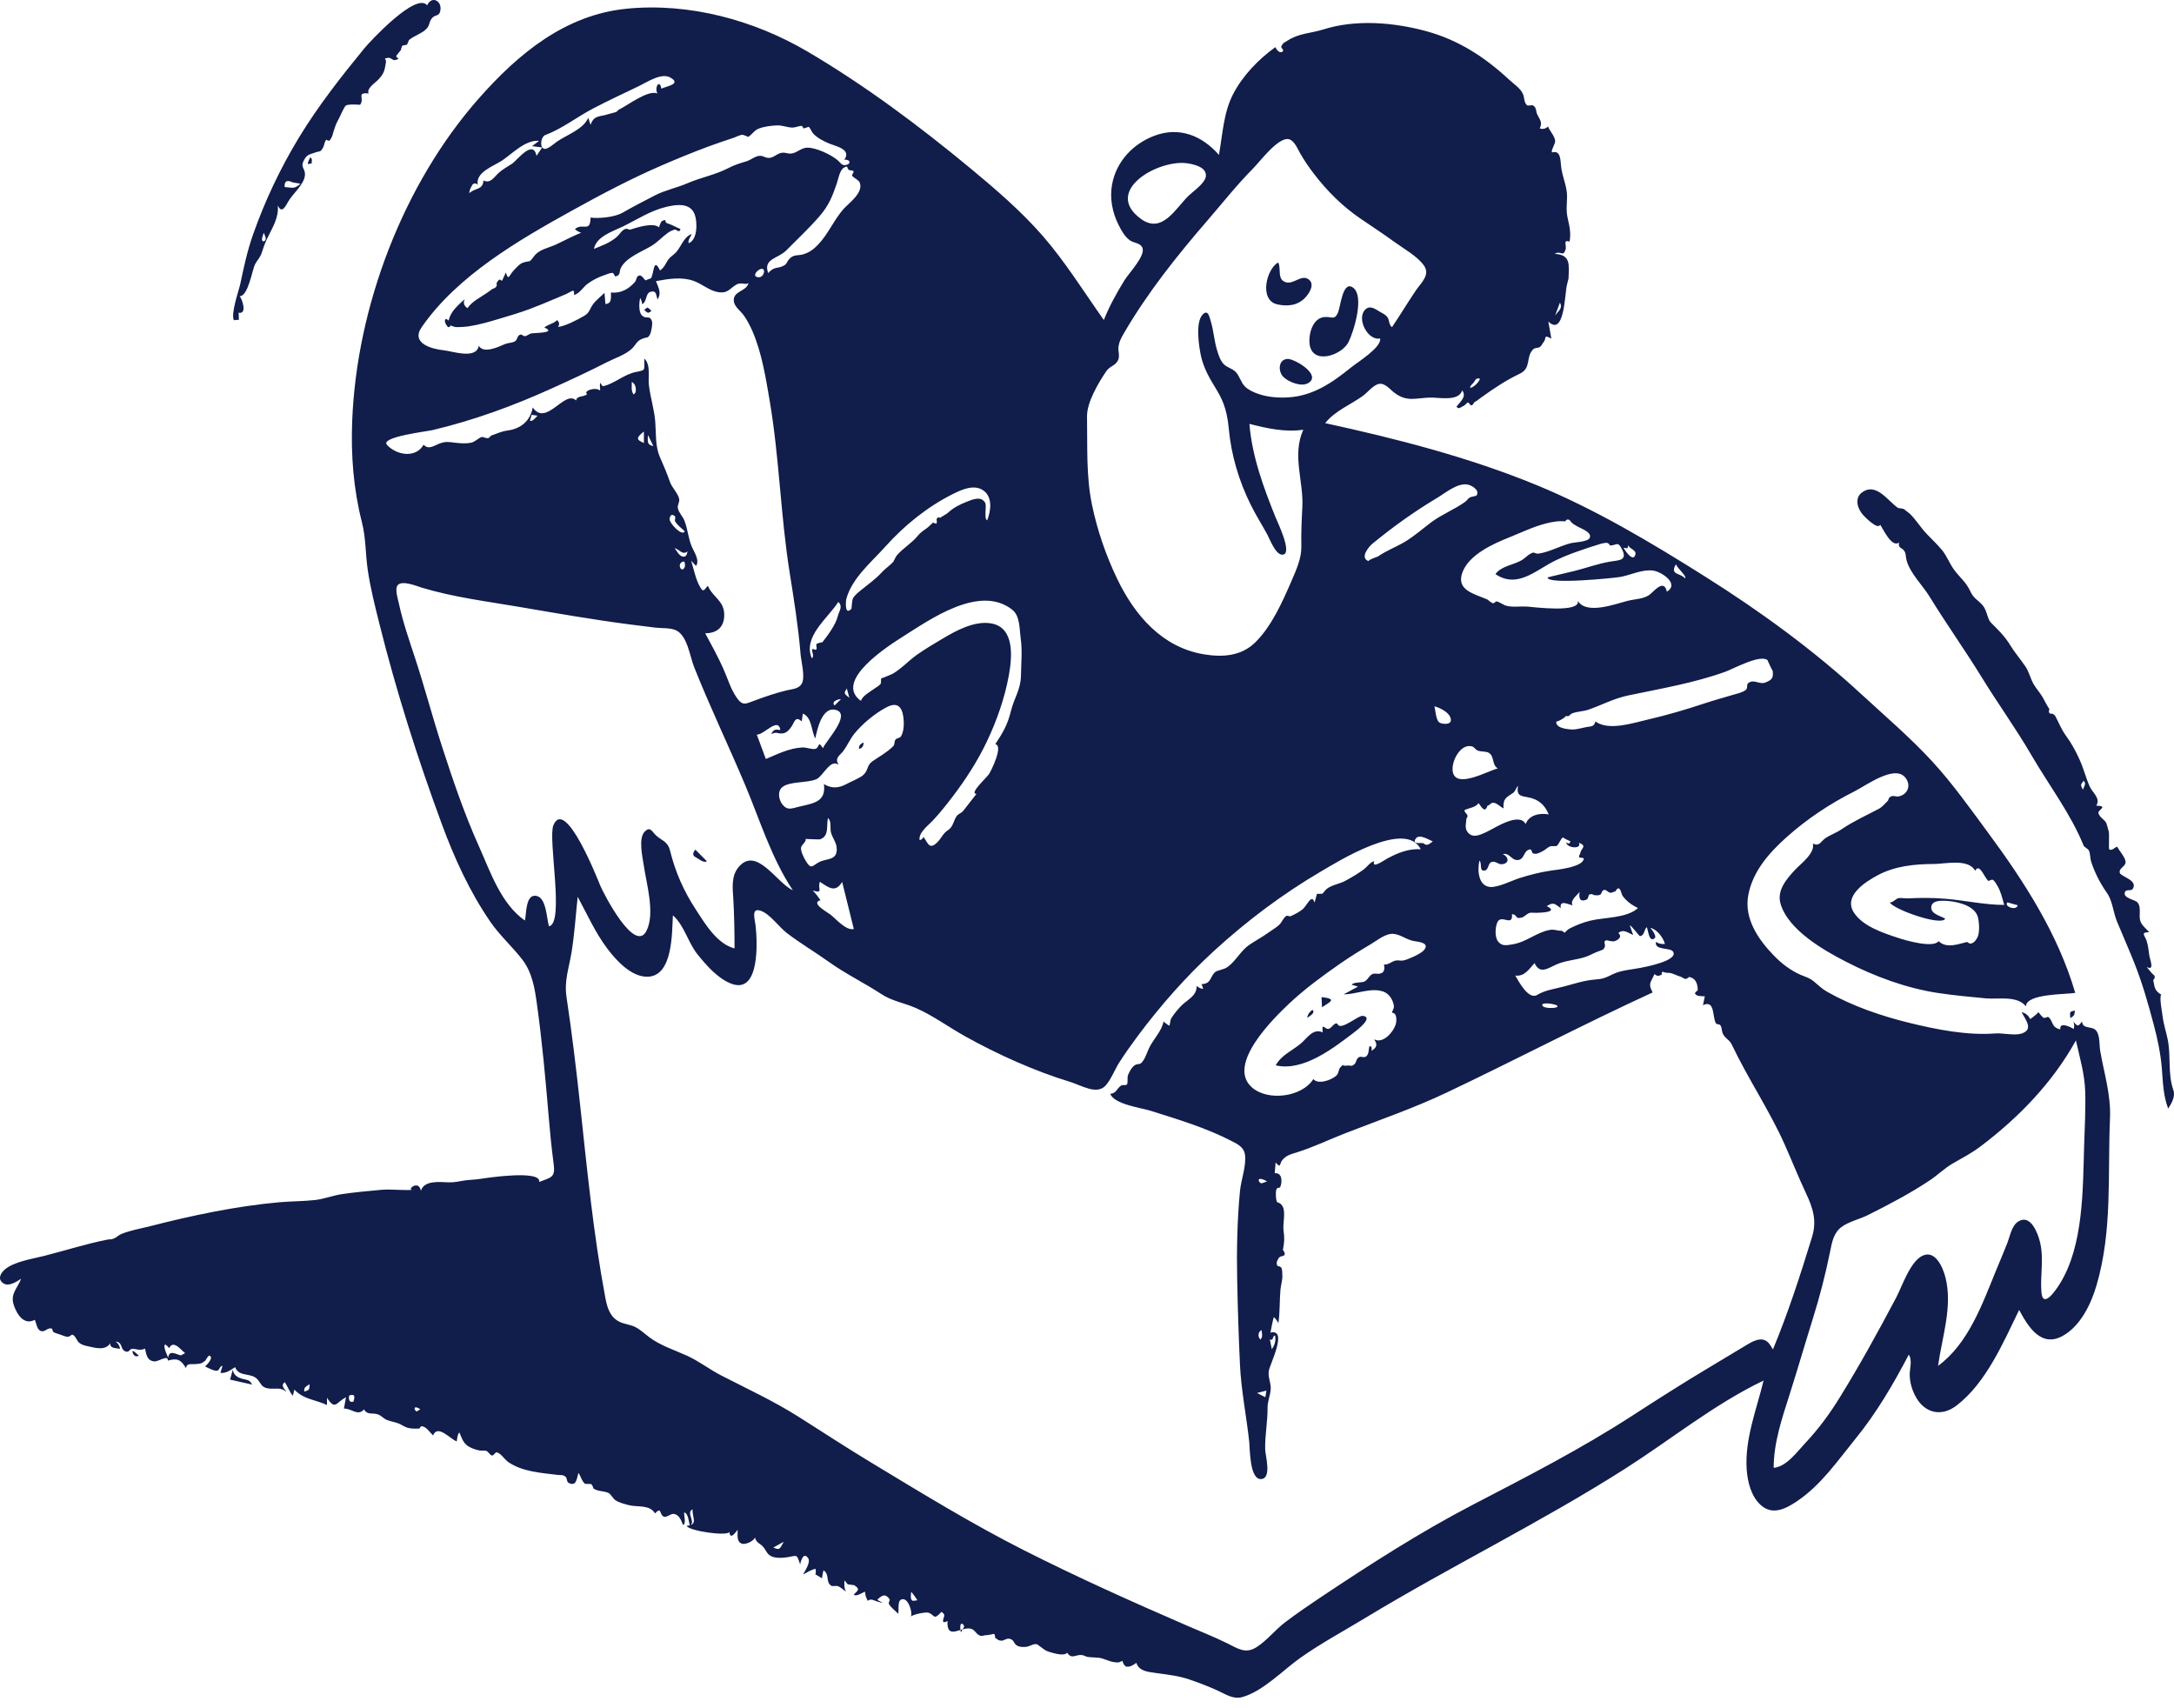 <svg width="126" height="99" viewBox="0 0 126 99" fill="none" xmlns="http://www.w3.org/2000/svg">
<path fill-rule="evenodd" clip-rule="evenodd" d="M120.793 66.354C120.714 68.886 120.769 72.174 119.383 74.4C119.159 74.76 118.402 75.879 118.317 74.894C118.234 73.927 118.472 72.97 118.236 71.992C118.11 71.469 117.686 70.326 116.962 70.799C116.592 71.04 116.495 71.634 116.351 72.01C116.137 72.565 115.897 73.112 115.672 73.663C114.886 75.587 114.072 77.884 112.325 79.157C112.554 77.498 113.177 75.726 112.758 74.049C112.615 73.477 112.183 72.433 111.438 72.768C110.712 73.095 110.242 74.551 109.899 75.199C108.861 77.165 107.799 79.094 106.629 80.987C106.041 81.938 105.406 82.808 104.637 83.623C104.156 84.132 103.556 84.993 102.798 85.069C102.798 83.617 103.275 82.215 103.711 80.848C104.18 79.378 104.608 77.896 105.068 76.424C105.467 75.146 105.795 73.879 106.061 72.569C106.171 72.027 106.258 71.466 106.72 71.116C107.135 70.802 107.791 70.652 108.254 70.421C109.469 69.814 110.719 69.159 111.848 68.404C112.311 68.095 112.71 67.694 113.196 67.416C113.749 67.1 114.265 66.833 114.777 66.447C116.984 64.782 118.974 62.734 120.315 60.296C120.533 61.275 120.821 62.232 120.853 63.242C120.886 64.278 120.826 65.319 120.793 66.354ZM102.624 77.994C102.271 77.397 101.733 77.642 101.259 77.929C100.524 78.375 99.786 78.818 99.047 79.258C97.543 80.155 96.066 81.098 94.597 82.049C91.605 83.986 88.508 85.571 85.354 87.21C82.305 88.795 79.377 90.68 76.521 92.585C75.835 93.043 75.153 93.512 74.494 94.009C73.909 94.45 73.441 95.069 72.825 95.461C72.183 95.87 71.742 95.538 71.129 95.237C70.362 94.86 69.562 94.544 68.778 94.204C65.613 92.832 62.439 91.408 59.361 89.851C56.3 88.303 53.401 86.519 50.469 84.748C49.072 83.904 47.7 83.007 46.322 82.133C44.857 81.202 43.339 80.505 41.801 79.714C41.121 79.364 40.519 78.888 39.82 78.57C39.085 78.236 38.309 77.996 37.651 77.513C37.357 77.297 37.108 77.038 36.771 76.885C36.494 76.759 36.18 76.738 35.907 76.605C35.351 76.333 35.192 75.782 35.084 75.209C34.392 71.531 34.024 67.751 33.622 64.031C33.397 61.94 33.145 59.856 32.833 57.776C32.693 56.838 32.975 56.111 33.124 55.199C33.297 54.133 33.366 53.045 33.482 51.972C34.029 52.986 34.503 54.051 35.2 54.978C35.714 55.66 36.591 56.628 37.537 56.605C39.008 56.569 38.941 54.048 39 53.047C39.669 53.644 39.873 54.618 40.428 55.312C40.936 55.946 41.627 56.733 42.406 57.017C44.047 57.615 43.889 54.568 43.799 53.704C43.754 53.271 43.509 52.585 44.09 52.783C44.624 52.965 45.145 53.719 45.594 54.065C46.371 54.663 47.223 55.161 48.02 55.732C49.008 56.44 50.075 56.952 51.083 57.612C51.713 58.025 52.401 58.118 53.088 58.421C54.095 58.866 54.985 59.529 55.943 60.062C57.841 61.117 59.947 62.064 62.023 62.7C62.694 62.906 63.589 63.487 64.099 62.89C64.412 62.523 64.619 61.963 64.885 61.551C65.222 61.03 65.58 60.523 65.951 60.026C67.272 58.261 68.737 56.594 70.365 55.105C72.259 53.372 74.33 51.813 76.544 50.515C77.496 49.957 81.47 47.457 82.343 49.217C81.625 49.172 81.003 49.434 80.389 49.763C80.24 49.843 79.467 50.395 79.648 49.909C79.424 49.951 79.227 50.243 79.057 50.374C78.763 50.599 78.318 50.858 77.978 51.044C77.641 51.228 77.226 51.273 76.92 51.496C76.808 51.578 76.74 51.71 76.633 51.798L76.327 51.801C76.282 51.97 76.236 52.139 76.19 52.309C76.017 51.755 75.77 52.475 75.482 52.709C75.308 52.85 75.033 52.995 74.829 53.086C74.676 53.154 74.652 52.996 74.504 53.116C74.372 53.223 74.288 53.457 74.146 53.591C73.972 53.755 73.749 53.882 73.556 54.021C73.184 54.289 72.791 54.499 72.415 54.752C71.908 55.094 71.643 55.681 71.151 56.038C70.918 56.206 70.557 56.226 70.431 56.334C70.115 56.606 70.219 57.018 69.629 57.036C69.683 57.122 69.715 57.215 69.726 57.316C69.586 57.291 69.461 57.233 69.352 57.141C69.376 57.729 68.798 57.939 68.451 58.301C68.252 58.509 68.003 58.803 67.862 59.054C67.838 59.096 67.794 59.431 67.784 59.435C67.731 59.461 67.405 59.175 67.436 59.199C67.345 59.742 66.819 60.256 66.589 60.759C66.468 61.023 66.344 61.45 66.106 61.636C66.04 61.687 65.841 61.633 65.675 61.81C65.554 61.939 65.414 62.177 65.365 62.349C65.332 62.463 65.372 62.759 65.325 62.828C65.238 62.953 65.103 62.827 64.968 62.92C64.718 63.091 64.712 63.359 64.345 63.394C64.598 64.008 66.122 64.197 66.676 64.371C68.242 64.864 69.886 65.357 71.35 66.112C71.729 66.307 72.088 66.468 72.155 66.918C72.248 67.544 71.929 68.376 71.868 69.009C71.703 70.717 71.67 72.475 71.704 74.19C71.737 75.814 71.789 77.454 71.865 79.077C71.935 80.581 72.239 82.055 72.402 83.549C72.447 83.959 72.417 85.808 73.122 85.715C73.711 85.637 73.339 84.375 73.328 84.013C73.303 83.211 73.472 82.393 73.465 81.585C73.462 81.196 73.632 80.862 73.648 80.49C73.664 80.122 73.481 79.832 73.536 79.451C73.589 79.086 74.669 76.984 73.632 77.23C73.692 76.929 73.745 76.626 73.826 76.33C73.937 76.43 74.026 76.546 74.094 76.68C74.186 76.034 74.155 75.389 74.212 74.743C74.238 74.451 74.357 74.13 74.316 73.835C74.324 73.713 74.308 73.593 74.27 73.475C74.206 73.407 74.127 73.372 74.033 73.368C73.984 73.207 73.971 73.162 74.058 73.004C74.096 72.896 74.171 72.829 74.282 72.803C74.495 72.778 74.52 72.655 74.355 72.436C74.441 72.003 74.452 71.73 74.39 71.298C74.338 70.935 74.529 70.232 74.335 69.909C74.107 69.531 73.994 69.898 73.952 69.374C73.943 69.263 73.935 69.032 73.98 68.922C74.029 68.802 74.176 68.851 74.194 68.808C74.322 68.517 74.33 67.944 73.879 67.994C73.897 67.786 73.915 67.578 73.932 67.371C74.258 67.746 74.144 67.428 74.329 67.22C74.578 66.939 74.821 66.891 75.177 66.779C76.124 66.484 77.038 66.039 77.964 65.678C79.925 64.914 81.923 64.231 83.827 63.328C87.831 61.428 91.756 59.366 95.784 57.516C95.497 56.982 95.676 56.956 95.886 56.454C96.167 56.649 96.108 56.513 96.308 56.501C96.29 56.334 96.341 56.284 96.464 56.35C96.561 56.38 96.66 56.39 96.763 56.382C97.012 56.424 97.216 56.562 97.442 56.614C97.517 56.669 97.599 56.71 97.688 56.737C97.768 56.719 97.836 56.679 97.893 56.618C98.26 56.686 98.383 56.963 98.4 57.363C98.402 57.433 98.189 57.504 98.25 57.598C98.357 57.761 98.644 57.722 98.808 57.743C98.772 57.913 98.736 58.083 98.7 58.252C99.42 57.92 99.232 58.96 99.451 59.302C99.512 59.398 99.647 59.321 99.718 59.432C99.81 59.576 99.782 59.78 99.861 59.924C100.038 60.249 100.215 60.209 100.392 60.581C101.315 62.523 102.544 64.333 103.43 66.316C103.852 67.26 104.232 68.221 104.673 69.157C105.078 70.018 105.31 70.751 105.021 71.691C104.351 73.873 103.634 76.095 102.756 78.203C102.712 78.133 102.668 78.063 102.624 77.994ZM55.876 94.281C55.813 94.388 55.75 94.495 55.688 94.603C55.548 93.799 55.92 94.172 55.876 94.281ZM52.92 92.777C52.719 92.717 52.806 92.388 52.812 92.247C52.94 92.406 53.065 92.568 53.171 92.742C53.087 92.754 53.004 92.766 52.92 92.777ZM44.818 89.689C45.03 89.57 45.182 89.485 45.422 89.351C45.178 89.826 45.178 89.826 44.818 89.689ZM32.072 47.831C31.749 48.625 32.735 53.524 31.817 53.684C31.685 53.254 31.669 52.07 31.124 51.929C30.448 51.753 30.515 52.972 30.422 53.349C29.034 52.384 28.418 50.519 27.755 49.041C26.909 47.157 26.244 45.198 25.609 43.235C25.066 41.557 24.617 39.849 24.068 38.174C23.724 37.121 23.352 36.067 23.12 34.982C23.07 34.746 22.872 34.149 23.04 33.925C23.285 33.599 24.166 33.972 24.449 34.058C26.291 34.612 28.201 34.85 30.093 35.172C32.195 35.53 34.292 35.899 36.407 36.176C36.935 36.246 37.464 36.311 37.993 36.375C38.336 36.416 38.855 36.375 39.181 36.529C39.841 36.84 39.981 38.031 40.226 38.649C41.14 40.954 42.216 43.187 43.178 45.471C44.045 47.529 44.702 49.718 45.949 51.592C45.019 51.18 43.841 49.002 42.803 50.257C42.356 50.797 42.469 51.508 42.505 52.155C42.556 53.089 42.572 54.03 42.572 54.965C41.556 54.701 40.873 53.548 40.34 52.73C39.611 51.614 39.152 50.562 38.829 49.283C38.689 48.729 38.319 48.715 37.989 48.383C37.778 48.17 37.671 47.883 37.368 48.193C36.986 48.583 37.24 49.662 37.306 50.122C37.463 51.217 37.976 52.901 37.477 53.93C36.804 55.318 35 51.825 34.788 51.321C34.681 51.064 32.762 46.139 32.072 47.831ZM30.812 24.04C30.926 24.057 31.039 24.074 31.153 24.092C31.061 24.172 30.871 24.456 30.715 24.381C30.747 24.267 30.78 24.154 30.812 24.04ZM36.832 22.748C36.797 22.787 36.761 22.826 36.725 22.865C36.562 22.661 36.62 22.364 36.62 22.129C36.835 22.259 36.888 22.519 36.832 22.748ZM37.319 25.008V25.674C36.867 25.479 36.858 25.378 37.319 25.008ZM37.867 25.855C37.55 25.768 37.513 25.698 37.557 25.212C37.688 25.484 37.775 25.664 37.867 25.855ZM39.687 30.787C39.554 31.128 38.78 30.315 38.808 30.072C38.835 29.84 38.954 29.771 39.118 29.92C39.172 29.969 39.092 30.148 39.127 30.21C39.252 30.434 39.504 30.618 39.687 30.787ZM39.695 32.841C39.501 33.326 39.155 32.563 39.663 32.542C39.696 32.639 39.707 32.739 39.695 32.841ZM39.319 32.077C39.244 31.977 39.171 31.875 39.1 31.772C39.361 31.825 39.569 32.205 39.844 31.951C39.811 32.339 39.536 32.349 39.319 32.077ZM22.429 25.783C22.009 25.324 24.748 25.003 25.078 24.924C27.476 24.352 29.74 23.525 31.982 22.509C33.051 22.025 34.116 21.535 35.16 20.998C35.611 20.767 36.229 20.57 36.606 20.222C36.875 19.974 36.864 19.786 37.214 19.638C37.51 19.513 37.525 19.631 37.661 19.404C37.742 19.268 37.835 18.77 37.787 18.622C37.657 18.22 37.465 18.546 37.194 18.269C37 18.069 37.047 17.5 37.1 17.265C37.169 17.377 37.209 17.498 37.219 17.63C37.512 17.485 37.394 16.989 37.715 16.908C38.053 16.822 38.018 17.085 38.106 17.354C38.361 16.98 38.156 16.66 38.018 16.294C38.721 16.162 39.475 16.035 40.171 16.268C40.675 16.437 41.106 16.852 41.637 16.933C42.158 17.011 42.258 16.764 42.642 16.514C42.953 16.311 43.221 16.55 43.381 16.396C43.282 16.915 42.432 16.844 42.537 17.492C42.584 17.783 42.941 18.045 43.104 18.272C43.308 18.557 43.471 18.872 43.61 19.193C44.151 20.441 44.382 21.889 44.609 23.224C45.169 26.519 45.24 29.878 45.767 33.184C46.018 34.758 46.27 36.333 46.4 37.923C46.433 38.321 46.676 39.222 46.477 39.604C46.309 39.927 45.936 39.928 45.608 40.006C44.966 40.159 44.363 40.366 43.748 40.596C43.196 40.801 43.035 40.928 42.681 40.408C42.339 39.906 42.169 39.307 41.924 38.756C41.612 38.055 41.234 37.377 40.872 36.7C41.584 36.7 41.993 36.316 41.974 35.593C41.954 34.793 41.295 34.603 41.024 33.945C40.76 34.288 40.737 34.297 40.549 33.972C40.334 33.599 40.189 32.918 40.057 32.496C40.151 32.596 40.245 32.697 40.34 32.797C40.577 32.471 40.205 31.955 40.081 31.648C39.889 31.172 39.855 30.659 39.673 30.185C39.574 29.926 39.343 29.723 39.287 29.453C39.249 29.272 39.4 29.1 39.364 28.917C39.302 28.598 38.941 28.255 38.829 27.931C38.656 27.431 38.468 26.992 38.254 26.505C37.964 25.847 38.032 25.156 37.978 24.455C37.923 23.728 37.691 23.033 37.608 22.309C37.552 21.809 37.73 21.18 37.351 20.78C37.307 21.445 37.498 21.435 36.873 21.555C36.161 21.691 35.644 22.221 34.971 22.379C34.833 22.412 34.731 21.806 34.785 22.633C34.463 22.394 33.774 22.69 34.031 22.832C33.836 23.04 33.452 22.896 33.388 23.208C32.726 22.564 31.664 24.756 30.875 23.613C30.745 24.387 30.184 24.845 29.431 24.948C29.053 24.999 28.82 25.125 28.483 25.239C28.415 25.262 28.39 25.36 28.309 25.386C28.186 25.426 28.005 25.305 27.916 25.329C27.735 25.377 27.534 25.615 27.282 25.662C26.992 25.716 26.676 25.691 26.386 25.658C26.024 25.616 25.864 25.573 25.509 25.692C25.19 25.8 24.848 26.101 24.552 25.773C24.087 26.578 22.977 26.381 22.429 25.783ZM43.944 16.067C43.592 16.025 43.836 15.722 43.999 15.631C44.442 15.384 44.324 16.112 43.944 16.067ZM24.443 18.956C26.51 15.974 30.046 13.925 33.157 12.201C34.856 11.259 36.59 10.347 38.374 9.576C39.261 9.193 40.159 8.825 41.065 8.488C41.548 8.309 42.038 8.145 42.528 7.983C42.663 7.938 42.909 7.8 43.051 7.813C43.027 7.811 43.404 7.913 43.329 7.946C43.572 7.84 43.688 7.564 43.973 7.454C44.294 7.33 44.702 7.279 45.046 7.268C45.35 7.258 45.613 7.383 45.903 7.393C46.093 7.4 46.255 7.309 46.441 7.296C46.536 7.289 46.528 7.432 46.585 7.44C46.61 7.444 46.864 7.349 46.867 7.35C46.959 7.41 47.041 7.641 47.124 7.732C47.364 7.992 47.716 8.173 48.036 8.309C48.425 8.475 49.374 8.643 48.934 9.258C49.246 9.213 49.392 9.495 49.001 9.567C48.789 9.606 48.698 9.412 48.541 9.279C48.177 8.974 47.295 8.539 46.771 8.559C46.477 8.57 46.249 8.793 45.978 8.874C45.71 8.954 45.578 8.831 45.343 8.85C45.069 8.873 44.893 9.105 44.631 9.146C44.386 9.185 44.25 9.018 44.032 9.03C43.772 9.043 43.52 9.269 43.272 9.345C42.877 9.466 42.587 9.548 42.201 9.748C41.455 10.136 40.62 10.283 39.85 10.617C39.235 10.883 38.537 11.024 37.968 11.319C37.334 11.647 36.698 11.973 36.078 12.329C35.63 12.587 34.719 12.675 34.225 12.61C34.218 13.52 33.77 12.882 33.319 13.28C33.426 13.374 33.547 13.444 33.683 13.488C33.194 13.683 32.742 13.926 32.268 14.151C31.778 14.383 31.256 14.434 30.934 14.873C30.638 15.278 30.739 15.069 30.297 15.228C30.094 15.302 29.917 15.525 29.771 15.674C29.52 15.932 29.464 16.322 29.321 15.793C29.279 15.857 29.114 16.268 29.082 16.279C28.902 16.088 28.877 16.314 28.776 16.395C28.829 16.57 28.753 16.686 28.549 16.74C28.446 16.817 28.341 16.892 28.236 16.966C27.853 17.232 27.365 17.46 27.095 17.856C26.896 17.739 26.822 17.536 26.943 17.329C26.563 17.68 26.109 18.04 26.006 18.579C25.959 18.534 25.903 18.501 25.841 18.481C25.686 18.585 25.888 18.896 25.985 18.966C26.413 18.8 25.879 18.86 26.166 18.887C26.248 18.894 26.332 18.955 26.422 18.956C26.686 18.96 26.935 18.947 27.198 18.907C27.776 18.818 28.345 18.652 28.905 18.485C29.515 18.304 30.125 18.123 30.722 17.9C31.213 17.717 31.696 17.513 32.179 17.309C32.372 17.228 32.564 17.146 32.758 17.065C33.124 16.912 33.318 16.66 33.267 17.091C33.559 17.043 33.812 16.63 34.036 16.461C34.352 16.224 34.707 16.048 35.081 15.927C35.232 15.878 35.343 15.816 35.5 15.815C35.577 15.815 35.623 16.031 35.671 16.02C36.007 15.938 35.854 15.752 36.005 15.485C36.334 14.899 37.223 14.575 37.769 14.243C38.115 14.032 38.361 13.748 38.681 13.514C38.831 13.405 38.939 13.356 39.096 13.31C39.216 13.274 39.363 13.55 39.441 13.273C39.162 13.159 38.932 13.018 38.663 12.935C38.473 12.876 38.701 12.674 38.4 12.794C38.279 12.842 38.238 13.076 38.193 13.174C37.857 12.874 36.911 13.185 36.512 13.311C36.485 13.32 36.362 13.255 36.304 13.259C36.073 13.274 35.913 13.584 35.761 13.718C35.358 14.073 34.921 14.221 34.425 14.424C34.557 13.702 35.527 13.406 36.094 13.13C36.922 12.726 37.694 12.21 38.6 11.993C39.204 11.848 40.005 11.731 40.266 12.433C40.422 12.854 40.441 13.9 39.913 14.094C39.857 13.898 40.036 13.73 40.09 13.559C39.564 13.76 39.477 14.392 39.078 14.721C38.853 14.906 38.773 14.966 38.665 15.145C38.557 15.323 38.505 15.489 38.253 15.678C37.84 14.801 37.91 16.002 37.7 16.152C37.785 16.092 37.359 16.269 37.41 16.25C37.391 16.257 37.205 15.957 37.085 15.963C36.866 15.975 36.908 16.216 36.803 16.337C36.446 16.747 35.984 17.016 35.41 16.952C35.396 17.244 35.486 17.592 35.088 17.619L35.035 16.972C34.818 17.191 34.533 17.4 34.356 17.654C34.156 17.943 34.177 18.121 33.844 18.314C33.495 18.515 32.755 18.912 32.34 18.946C32.443 18.801 32.424 18.67 32.286 18.553C32.078 18.768 31.77 18.789 31.548 18.983C32.318 19.305 30.956 19.288 30.783 19.324C30.668 19.349 30.567 19.454 30.45 19.478C30.294 19.509 30.274 19.346 30.14 19.398C29.944 19.474 30.024 19.688 29.819 19.796C29.672 19.873 29.422 19.872 29.256 19.945C28.86 20.121 28.017 20.509 27.749 20.038C27.614 20.846 26.229 20.354 25.716 20.3C25.015 20.225 23.792 19.896 24.443 18.956ZM27.391 10.689C27.491 10.604 27.59 10.61 27.689 10.707C27.551 9.976 28.622 9.621 29.089 9.31C29.709 8.898 30.438 8.098 31.249 8.161C31.111 8.264 30.973 8.366 30.835 8.469C31.032 8.494 31.229 8.52 31.426 8.545C31.315 8.709 31.204 8.872 31.092 9.035C30.91 8.032 29.961 9.298 29.686 9.483C29.409 9.668 29.133 9.807 28.887 10.033C28.644 10.258 28.424 10.662 28.021 10.46C27.984 11.033 27.524 10.877 27.205 11.195C27.192 10.996 27.306 10.855 27.391 10.689ZM31.598 7.829C32.578 7.462 33.432 6.783 34.355 6.298C35.238 5.835 36.138 5.419 37.035 4.987C37.49 4.768 38.323 4.201 38.843 4.49C39.545 4.88 38.579 5.006 38.328 5.141C38.235 4.54 37.91 5.084 38.104 5.419C37.569 5.188 36.401 6.092 35.89 6.342C35.774 6.398 35.826 6.431 35.695 6.497C35.662 6.514 35.327 6.59 35.231 6.622C34.75 6.783 34.433 6.655 34.226 7.236C34.183 7.099 34.139 6.963 34.096 6.826C33.795 7.502 32.88 7.798 32.294 8.198C32.144 8.301 31.713 8.7 31.521 8.618C31.255 8.503 31.362 7.918 31.598 7.829ZM49.28 9.868C49.694 9.895 49.295 10.088 49.409 10.216C49.396 10.201 49.658 10.425 49.624 10.363C49.67 10.446 49.781 10.443 49.838 10.611C50.034 11.188 49.179 11.784 48.891 12.111C48.33 12.748 48.006 13.554 47.422 14.171C47.158 14.449 46.896 14.641 46.531 14.745C46.275 14.818 46.004 14.74 45.769 14.986C45.579 15.184 45.622 15.297 45.413 15.402C45.044 15.588 44.882 15.425 44.523 15.826C44.214 14.987 45.101 14.988 45.564 14.519C46.203 13.871 46.904 13.218 47.503 12.525C48.035 11.909 48.248 11.37 48.501 10.622C48.581 10.386 48.668 9.881 48.887 9.733C49.229 9.502 49.024 9.85 49.28 9.868ZM51.315 31.675C52.401 30.461 53.747 29.371 55.207 28.64C55.728 28.378 56.471 28.035 57.011 28.437C57.542 28.832 57.428 29.619 57.214 30.154C57.009 30.074 57.202 29.321 57.096 29.136C56.864 28.73 56.364 28.945 56.023 29.081C55.625 29.241 55.269 29.416 54.953 29.706C54.825 29.823 54.58 29.928 54.498 30.008C54.374 29.957 54.302 29.994 54.28 30.12C54.305 30.197 54.302 30.273 54.271 30.348C54.253 30.372 54.092 30.274 54.069 30.294C53.965 30.383 53.868 30.488 53.766 30.57C53.56 30.736 53.386 30.815 53.197 31.046C52.831 31.494 52.348 31.756 51.982 32.183C51.899 32.279 51.799 32.526 51.781 32.548C51.595 32.764 51.321 32.935 51.111 33.165C50.75 33.56 50.363 33.826 49.946 34.166C49.766 34.312 49.557 34.469 49.437 34.672C49.383 34.765 49.352 35.273 49.35 35.275C48.941 35.723 49.02 34.822 49.051 34.709C49.384 33.492 50.508 32.579 51.315 31.675ZM49.081 39.901C49.132 40.092 49.174 40.25 49.226 40.444C48.901 40.178 48.901 40.178 49.081 39.901ZM48.731 40.527C48.611 40.647 48.492 40.766 48.371 40.885C48.105 40.604 48.779 40.479 48.731 40.527ZM48.562 35.696C48.435 36.21 47.971 36.832 47.651 37.237C47.686 37.193 47.378 37.283 47.343 37.303C47.229 37.369 47.502 37.796 47.108 37.605C46.968 37.684 47.243 38.007 47.053 38.151C46.504 36.899 48.004 35.814 48.585 34.885C48.869 35.145 48.634 35.408 48.562 35.696ZM44.993 42.466C45.393 42.569 45.602 42.505 45.872 42.111C46.035 41.875 46.094 41.456 46.466 41.81L46.532 41.355C47.063 41.573 47.018 42.36 47.25 42.796C47.363 42.303 47.631 40.924 48.449 41.145C49.368 41.393 47.839 42.974 47.697 43.361C47.384 42.876 47.507 43.327 47.269 43.396C47.064 43.455 46.745 43.304 46.496 43.318C45.74 43.359 45.076 43.699 44.386 43.987C44.211 43.515 44.036 43.044 43.861 42.572C44.268 42.604 45.108 41.522 45.228 42.308C44.926 42.256 44.841 42.269 44.694 42.544C44.788 42.496 44.888 42.47 44.993 42.466ZM46.69 48.62C46.688 48.616 47.472 48.664 47.541 48.639C48.078 48.443 47.879 47.835 47.989 47.405C48.21 47.608 48.093 47.979 48.161 48.242C48.241 48.551 48.472 48.814 48.494 49.145C48.543 49.891 47.93 49.726 47.466 49.967C47.069 50.174 47.025 50.433 46.69 49.877C46.599 49.726 46.404 49.334 46.424 49.142C46.444 48.951 46.746 48.792 46.69 48.62ZM47.321 51.85L47.104 51.607C47.75 51.805 47.369 51.508 47.517 51.102C48.013 51.431 48.417 51.771 48.809 51.11L49.486 53.841C49.031 53.948 48.444 53.246 48.132 53.004C47.952 52.865 46.952 52.328 47.553 52.171C47.475 52.064 47.398 51.957 47.321 51.85ZM51.741 43.274C51.365 43.631 50.986 43.831 50.577 44.112C50.218 44.359 50.342 44.642 50.031 44.917C49.824 45.1 49.34 45.286 49.084 45.426C48.63 45.674 48.222 45.721 47.754 45.443C47.882 46.468 47.18 46.548 46.306 46.752C45.889 46.848 45.642 46.996 45.342 46.615C45.136 46.353 45.056 45.881 45.312 45.642C45.718 45.262 46.801 45.393 47.322 45.154C47.718 44.973 48.121 43.953 48.609 44.324C48.358 43.923 48.651 43.815 48.87 43.529C49.11 43.215 49.257 42.848 49.505 42.537C49.977 41.946 50.701 41.351 51.371 40.995C51.96 40.681 52.269 40.903 52.358 41.562C52.402 41.893 52.4 42.386 52.215 42.68C52.156 42.774 51.961 42.775 51.902 42.863C51.799 43.017 51.893 43.129 51.741 43.274ZM58.656 35.325C59.127 35.688 59.081 36.453 59.155 36.974C59.259 37.708 59.184 38.419 59.172 39.166C59.16 39.95 58.776 40.46 58.595 41.194C58.394 42.011 58.135 42.444 57.684 43.129C58.173 43.206 57.445 44.667 57.325 44.856C57.195 45.061 56.144 46.007 56.594 46.007C56.346 46.334 56.075 46.671 55.828 46.989C55.73 47.115 55.559 47.164 55.483 47.253C55.326 47.433 55.317 47.593 55.205 47.803C55.035 48.122 54.979 48.037 54.755 48.268C54.601 48.428 54.499 48.639 54.348 48.792C53.859 49.285 53.797 48.881 53.524 48.501C53.482 48.603 53.408 48.667 53.301 48.693C53.215 48.263 53.804 47.829 54.052 47.567C54.457 47.139 54.828 46.668 55.187 46.2C55.954 45.197 56.644 44.131 57.189 42.99C57.768 41.775 58.23 40.46 58.471 39.135C58.654 38.125 58.828 36.392 57.478 36.135C56.497 35.948 55.414 36.545 54.605 37.028C54.112 37.322 53.616 37.614 53.146 37.945C52.636 38.304 52.196 38.812 51.642 39.1C51.945 38.942 50.946 39.416 51.099 39.283C51.027 39.345 51.089 39.535 51.042 39.621C50.98 39.733 50.766 39.843 50.67 39.916C50.416 40.106 50.01 40.301 49.895 40.617C48.284 39.468 51.487 37.428 52.308 36.908C53.937 35.878 56.77 33.864 58.656 35.325ZM63.001 24.15C62.985 23.323 63.659 22.193 64.114 21.518C64.337 21.188 64.693 21.201 64.823 20.812C64.898 20.587 64.8 20.352 64.822 20.127C64.852 19.822 64.984 19.578 65.137 19.316C66.514 16.95 68.188 14.855 69.97 12.791C70.849 11.773 71.682 10.716 72.63 9.76C73.026 9.36 74.09 7.925 74.699 8.068C75.021 8.144 75.209 8.636 75.355 8.887C75.595 9.303 75.86 9.692 76.152 10.073C76.924 11.081 77.815 11.966 78.866 12.681C79.523 13.127 80.186 13.561 80.828 14.029C81.357 14.414 82.156 14.854 82.533 15.394C82.911 15.935 82.356 16.393 82.053 16.842C81.582 17.54 81.149 18.263 80.676 18.961C80.488 18.826 80.537 18.551 80.408 18.378C80.294 18.225 80.132 18.162 79.974 18.067C79.672 17.886 79.375 17.665 79.102 17.968C78.624 18.5 79.281 19.756 79.99 19.618C80.073 20.142 78.658 21.006 78.304 21.295C77.216 22.18 76.093 22.95 74.656 23.03C74.074 23.063 73.468 23.018 72.916 22.824C72.651 22.731 72.358 22.603 72.155 22.399C71.912 22.156 71.85 21.794 71.614 21.553C71.41 21.344 71.129 21.312 70.925 21.102C70.72 20.892 70.619 20.56 70.536 20.288C70.374 19.757 70.343 19.197 70.187 18.664C70.093 18.344 70.016 17.916 69.71 18.224C69.265 18.671 69.489 20.076 69.602 20.612C69.765 21.376 70.147 21.992 70.547 22.65C70.98 23.363 71.14 24.025 71.218 24.85C71.363 26.395 71.806 27.877 72.496 29.267C72.787 29.852 73.135 30.403 73.448 30.974C73.594 31.241 73.923 32.151 74.321 32.147C74.957 32.139 74.051 30.283 73.925 29.972C73.228 28.246 72.562 26.433 72.413 24.565C73.412 24.822 74.501 25.066 75.536 24.903C74.868 26.397 75.566 27.884 75.48 29.422C75.438 30.192 75.407 30.904 75.423 31.672C75.437 32.347 75.132 33.02 74.869 33.63C74.347 34.84 73.689 36.334 72.718 37.261C71.906 38.036 70.821 38.097 69.761 37.918C67.349 37.512 65.764 35.658 64.752 33.552C64.101 32.2 63.604 30.756 63.296 29.286C62.938 27.586 63.033 25.874 63.001 24.15ZM66.133 12.691C63.882 11.063 67.153 9.213 68.818 9.465C69.209 9.524 69.927 9.686 69.891 10.195C69.861 10.612 69.166 11.076 68.899 11.333C68.138 12.067 67.364 13.582 66.133 12.691ZM82.507 48.878C82.43 48.809 81.8 48.979 82.05 48.606C82.257 48.296 82.832 48.684 83.041 48.764C82.869 48.883 82.719 49.067 82.507 48.878ZM73.135 68.575C72.942 68.599 72.739 68.077 73.437 68.467C73.336 68.503 73.236 68.539 73.135 68.575ZM73.115 77.079C73.139 77.313 73.21 77.467 73.044 77.637C72.904 77.464 72.886 77.22 73.115 77.079ZM73.398 80.592C73.377 80.72 73.357 80.847 73.337 80.974C73.176 80.892 73.015 80.811 72.854 80.729C73.035 80.684 73.217 80.638 73.398 80.592ZM73.595 77.63C73.835 77.719 73.724 77.432 73.898 77.392C73.96 77.691 73.883 77.947 73.712 78.193C73.695 78.135 73.607 77.634 73.595 77.63ZM79.729 56.428C79.392 56.385 79.342 56.74 79.091 56.879C78.928 56.968 78.435 56.901 78.343 57.071C78.465 57.106 78.586 57.142 78.708 57.177C78.43 57.327 78.151 57.477 77.873 57.627C78.542 57.627 79.24 57.307 79.904 57.401C80.185 57.441 80.391 57.535 80.568 57.764C80.675 57.903 80.769 58.126 80.786 58.296C80.805 58.48 80.661 58.607 80.687 58.694C80.986 58.703 80.951 59.194 80.884 59.394C80.738 59.828 80.158 60.508 79.639 60.233C79.856 60.541 79.801 60.717 79.48 60.896C79.509 60.794 79.531 60.616 79.366 60.634C79.324 60.804 79.34 61.075 79.201 61.204C79.045 61.348 78.905 61.18 78.756 61.273C78.579 61.385 78.632 61.559 78.493 61.68C78.309 61.839 78.283 61.726 78.063 61.757C77.729 61.804 77.942 61.597 77.675 61.867C77.583 61.96 77.598 62.202 77.449 62.339C77.161 62.6 76.394 62.873 76.119 62.537C75.457 63.587 73.472 63.839 72.548 63.01C71.075 61.689 73.822 59.002 74.729 58.151C75.639 57.296 76.65 56.558 77.674 55.845C78.255 55.441 78.851 55.073 79.46 54.712C79.836 54.49 80.308 54.083 80.77 54.122C81.184 54.157 81.538 54.479 81.974 54.542C82.289 54.588 82.902 54.664 82.504 55.092C82.318 55.292 81.587 55.615 81.338 55.664C81.192 55.692 81.038 55.638 80.894 55.667C80.648 55.717 80.48 55.924 80.213 55.898C80.298 56.294 80.144 56.48 79.729 56.428ZM84.09 41.732C84.09 42.041 83.525 41.964 83.406 41.859C83.212 41.686 83.205 41.169 83.133 40.933C83.462 41.016 84.089 41.318 84.09 41.732ZM79.536 31.515C80.723 30.539 81.972 29.644 83.292 28.856C83.764 28.574 84.431 28.005 85.019 28.076C85.265 28.105 85.774 28.388 85.588 28.7C85.554 28.758 85.28 28.782 85.195 28.824C85.099 28.872 85.024 29.004 84.935 29.07C84.318 29.522 83.577 29.8 82.959 30.263C82.45 30.643 81.976 31.069 81.429 31.396C80.904 31.709 80.355 31.907 79.856 32.254C79.866 32.246 79.208 32.483 79.337 32.526C78.759 32.333 79.37 31.651 79.536 31.515ZM87.453 31.151C88.158 30.87 88.848 30.529 89.587 30.34C89.955 30.246 90.334 30.175 90.715 30.217C90.78 30.104 90.866 30.079 90.974 30.142C91.058 30.271 91.169 30.371 91.307 30.44C91.517 30.602 92.292 30.813 92.137 31.17C92.035 31.407 91.258 31.426 91.045 31.479C90.403 31.639 89.803 31.999 89.141 32.088C89.079 32.096 88.877 32.021 88.874 32.021C88.616 32.078 88.401 32.346 88.179 32.474C87.702 32.751 87.015 32.797 86.672 33.274C87.783 34.027 88.747 33.28 89.723 32.712C90.308 32.371 90.936 32.126 91.575 31.908C91.909 31.794 92.246 31.675 92.585 31.575C92.725 31.524 92.869 31.487 93.017 31.465C93.154 31.438 93.252 31.488 93.312 31.615C93.721 31.601 93.756 31.345 94.003 31.824C94.35 32.499 93.819 32.465 93.319 32.548C92.627 32.663 91.922 32.921 91.24 33.093C91.082 33.132 89.702 33.452 89.701 33.464C89.638 33.899 93.599 33.496 93.939 33.431C94.539 33.315 95.183 32.987 95.804 33.066C96.281 33.127 97.368 33.827 96.607 34.292C96.457 33.575 95.943 34.167 95.674 34.409C95.317 34.731 94.804 34.7 94.314 34.826C93.643 34.998 91.926 35.645 91.45 34.821C91.6 35.543 88.863 35.176 88.487 35.152C88.12 35.129 87.646 35.207 87.292 35.102C87.06 35.034 86.932 34.884 86.714 34.85C86.661 34.907 86.597 34.946 86.522 34.967C86.412 34.911 86.312 34.84 86.224 34.754C85.491 34.417 84.356 34.231 84.764 33.158C85.148 32.146 86.521 31.523 87.453 31.151ZM94.323 31.777C94.342 31.714 94.36 31.651 94.378 31.587C94.38 31.781 94.841 31.863 94.788 32.114C94.67 32.668 94.138 31.835 94.093 31.744C94.17 31.755 94.246 31.766 94.323 31.777ZM97.138 32.698C97.192 32.925 97.805 33.409 97.653 33.52C97.411 33.192 96.743 33.341 97.138 32.698ZM86.797 53.426C87.022 52.981 87.7 53.739 87.629 52.979C87.998 53.013 87.767 53.293 88.209 53.17C88.375 53.124 88.487 52.94 88.689 52.898C88.743 52.886 88.975 52.905 89.055 52.902C89.321 52.894 90.363 52.865 89.646 52.516C90.048 52.251 90.097 52.385 90.459 52.628C90.366 52.126 90.9 52.411 91.148 52.474C90.971 52.187 91.41 51.882 91.552 51.688C91.501 51.987 91.528 52.321 91.96 52.13C92.068 52.083 92.044 51.871 92.129 51.837C92.285 51.774 92.373 51.889 92.429 51.882C92.484 51.876 92.6 51.907 92.716 51.863C92.867 51.807 92.794 51.605 92.985 51.574C93.109 51.555 93.2 51.738 93.352 51.739C93.43 51.74 93.56 51.661 93.62 51.665C93.63 51.666 93.704 51.487 93.795 51.483C93.929 51.476 93.983 51.833 94.032 51.903C94.265 52.233 94.575 52.449 94.933 52.626C94.286 53.22 92.98 53.157 92.165 53.357C91.724 53.465 91.348 53.622 90.945 53.823C90.847 53.887 90.763 53.964 90.693 54.056C90.636 54.019 90.579 53.981 90.522 53.943C90.3 53.956 90.091 53.847 89.842 53.889C89.073 54.019 88.472 54.595 87.69 54.723C87.339 54.781 87.05 54.861 86.822 54.557C86.621 54.29 86.654 53.71 86.797 53.426ZM85.743 49.878C85.917 50.026 85.708 50.505 86.045 50.453C86.284 50.416 86.237 50.045 86.425 49.966C86.672 49.863 86.821 50.108 87.053 50.085C87.486 50.043 87.461 49.665 87.095 49.499C87.475 49.398 87.597 49.848 87.934 49.844C88.376 49.839 88.27 49.317 88.647 49.231C88.809 49.193 88.755 49.432 88.861 49.462C89.072 49.522 89.22 49.419 89.407 49.33C89.574 49.249 89.694 49.094 89.876 49.042C89.96 49.018 90.171 49.062 90.233 49.017C90.356 48.927 90.466 48.578 90.587 48.531C90.562 48.541 90.96 48.74 91.017 48.759C90.982 48.906 90.901 48.924 90.774 48.811C90.774 49.145 91.7 49.249 91.51 48.837C92.011 49.044 91.638 49.151 91.588 49.44C91.568 49.557 91.501 49.553 91.521 49.676C91.53 49.733 91.793 49.684 91.789 49.762C91.767 50.259 90.182 50.412 89.881 50.456C89.26 50.547 88.671 50.699 88.072 50.888C87.625 51.028 86.856 51.429 86.381 51.404C85.698 51.368 85.609 50.477 85.743 49.878ZM84.217 44.803C84.05 44.249 84.585 43.106 85.281 43.249C85.452 43.284 85.494 43.426 85.626 43.489C85.812 43.577 86.113 43.531 86.274 43.621C86.634 43.825 86.453 44.345 86.813 44.532C86.244 44.671 84.482 45.682 84.217 44.803ZM84.876 46.953C85.122 46.821 85.52 46.804 85.687 46.55C85.77 46.608 85.928 46.958 86.078 46.904C86.147 46.88 86.22 46.69 86.215 46.69C86.348 46.686 86.374 46.506 86.578 46.526C86.765 46.545 86.974 46.769 87.14 46.853C87.112 46.296 87.254 46.243 87.706 45.945C87.805 45.88 87.888 45.634 87.979 45.535C87.891 46.12 88.112 46.123 88.578 46.211C89.163 46.321 89.528 46.635 89.762 47.2C89.263 47.103 88.621 47.22 88.424 47.755C88.026 47.029 86.58 48.032 86.113 48.237C85.765 48.389 85.362 48.594 85.07 48.239C84.865 47.989 84.983 47.688 84.987 47.465C84.989 47.395 85.061 47.391 85.054 47.287C85.046 47.155 84.873 47.102 84.876 46.953ZM90.198 58.382C90.067 58.432 89.389 58.46 89.385 58.236C89.381 58.037 90.58 58.237 90.198 58.382ZM89.097 57.656C88.585 57.972 88.011 56.859 87.823 56.538C88.361 56.607 88.623 56.157 88.94 55.815C89.241 56.475 89.699 56.126 90.18 55.906C90.748 55.646 91.37 55.644 91.952 55.435C92.133 55.37 92.301 55.273 92.478 55.198C92.62 55.145 92.763 55.09 92.904 55.034C93.005 54.944 93.041 54.832 93.011 54.7C92.964 54.588 92.996 54.518 93.109 54.489C93.243 54.529 93.379 54.552 93.519 54.558C93.743 54.514 94.065 54.302 93.795 54.075C94.085 53.811 94.375 54.073 94.654 54.188C94.588 53.999 94.522 53.81 94.455 53.621C94.594 53.68 95.005 54.254 95.047 54.251C95.312 54.231 95.285 53.874 95.438 53.731C95.526 53.839 95.551 54.65 95.897 54.377C96.045 54.26 95.727 53.862 95.648 53.772C96.044 53.861 96.39 54.334 96.497 54.702C96.309 54.729 96.135 54.691 95.975 54.588C95.873 55.099 96.82 54.892 96.973 55.16C97.273 55.683 95.321 56.046 95.067 56.094C94.558 56.192 93.957 56.228 93.49 56.453C93.043 56.669 92.937 56.731 92.415 56.772C91.819 56.818 91.237 57.014 90.66 57.167C90.159 57.3 89.541 57.383 89.097 57.656ZM99.995 38.931C100.466 38.761 102.052 37.882 102.455 38.273C102.413 38.232 102.747 38.921 102.743 38.878C102.772 39.236 102.763 39.381 102.322 39.553C102.005 39.676 101.73 39.414 101.446 39.518C101.133 39.632 101.352 39.834 101.191 39.975C101.015 40.13 100.675 40.197 100.456 40.264C99.919 40.43 99.377 40.569 98.843 40.747C97.756 41.111 96.605 41.449 95.487 41.706C94.653 41.898 93.236 42.376 92.466 41.812C92.391 42.132 92.207 42.089 91.953 42.135C91.753 42.172 91.391 42.271 91.213 42.276C90.918 42.285 90.095 42.207 90.209 41.792C90.177 41.906 90.848 41.515 90.732 41.491C91.017 41.551 90.925 41.407 91.158 41.328C91.463 41.224 91.781 41.229 92.093 41.119C92.877 40.841 93.535 40.48 94.363 40.305C96.255 39.907 98.17 39.587 99.995 38.931ZM24.166 81.794C24.013 81.798 23.893 81.363 24.36 81.674C24.295 81.714 24.231 81.754 24.166 81.794ZM20.483 81.231C20.274 81.284 20.191 81.168 20.233 80.882C20.524 80.767 20.607 80.883 20.483 81.231ZM17.639 80.647C17.586 80.393 17.774 80.335 17.946 80.221C17.928 80.558 17.928 80.558 17.639 80.647ZM10.484 78.55C10.196 78.487 9.812 78.205 9.746 78.678C9.697 78.569 9.451 78.053 9.557 77.934C9.612 77.872 9.821 78.16 9.799 78.132C10.051 77.622 10.486 78.237 10.729 78.42C10.647 78.463 10.566 78.507 10.484 78.55ZM85.424 22.159C85.524 21.948 85.641 21.882 85.776 21.959C85.564 22.451 84.846 22.717 85.424 22.159ZM90.41 17.539C90.588 17.872 90.321 18.013 90.13 18.29C90.242 17.992 90.319 17.785 90.41 17.539ZM112.082 50.072C112.723 50.072 114.089 49.734 114.475 50.467C114.731 49.969 115.022 50.903 115.244 51.052C115.269 51.069 115.429 50.947 115.503 50.992C115.615 51.06 115.712 51.245 115.776 51.355C115.97 51.686 116.053 52.08 116.16 52.444C115.041 52.444 113.892 52.184 112.773 52.089C112.039 52.027 111.319 52.025 110.583 52.064C110.437 52.072 110.147 52.024 110.022 52.052C109.895 52.08 109.665 52.338 109.525 52.297C109.742 52.705 112.528 53.693 112.74 53.241C112.489 53.089 111.929 52.972 111.93 52.603C111.93 52.191 112.454 52.192 112.732 52.204C113.34 52.23 114.357 52.433 114.606 53.065C114.713 53.335 114.746 54.017 114.629 54.279C114.553 54.448 114.425 54.651 114.222 54.685C114.138 54.699 114.018 54.588 114.006 54.591C113.589 54.679 112.817 55.014 112.363 54.542C112.035 54.966 110.456 54.503 109.972 54.343C109.127 54.063 107.962 53.679 107.449 52.89C106.823 51.928 108.095 51.115 108.826 50.724C109.825 50.19 110.966 50.073 112.082 50.072ZM116.349 52.296C116.545 52.351 116.742 52.407 116.938 52.462C116.886 52.807 116.11 52.534 116.349 52.296ZM122.29 64.822C122.35 63.441 121.951 62.225 121.721 60.89C121.664 60.559 121.722 59.98 121.47 59.708C121.23 59.448 120.694 59.659 120.673 59.199C120.436 59.476 120.46 59.534 120.169 59.216C120.222 59.352 120.23 59.491 120.192 59.633C120.011 59.529 119.355 59.185 119.41 59.656C118.871 59.536 119.027 59.199 118.72 58.942C118.676 58.905 118.501 59.035 118.432 58.98C118.308 58.879 118.247 58.788 118.143 58.659C118.01 58.819 117.83 58.935 117.668 59.062C117.574 58.857 117.39 58.706 117.17 58.656C117.376 59.087 117.885 59.646 117.187 59.891C116.77 60.038 116.087 59.858 115.645 59.892C114.008 60.019 112.215 59.662 110.633 59.272C109.007 58.872 107.363 58.306 105.901 57.48C105.589 57.304 105.393 57.095 105.124 56.877C104.863 56.664 104.674 56.63 104.36 56.495C103.795 56.25 103.279 55.858 102.85 55.421C101.926 54.481 101.068 53.252 101.326 51.875C101.582 50.504 102.525 49.432 103.534 48.529C104.725 47.462 106.07 46.571 107.498 45.853C108.137 45.532 109.77 44.326 110.4 45.032C110.803 45.483 110.577 46.058 110.026 46.158C109.89 46.183 109.748 46.091 109.611 46.154C109.413 46.244 109.482 46.35 109.401 46.425C109.259 46.556 109.108 46.759 108.896 46.872C108.156 47.267 107.44 47.58 106.733 48.06C106.406 48.282 106.092 48.377 105.805 48.57C105.519 48.763 105.454 49.081 105.07 48.884C105.206 49.444 104.384 50.042 104.062 50.385C103.563 50.916 102.964 51.593 103.197 52.378C103.653 53.914 105.713 55.081 107.032 55.757C108.677 56.599 110.492 57.27 112.324 57.548C113.235 57.686 114.176 57.771 115.093 57.859C115.808 57.927 116.904 57.677 117.418 58.321C117.434 57.571 119.778 57.637 120.276 57.541C119.276 54.123 117.313 51.084 115.214 48.244C114.184 46.85 113.172 45.417 111.998 44.139C110.712 42.74 109.243 41.49 107.848 40.203C105.11 37.678 102.015 35.425 98.864 33.44C95.722 31.46 92.467 29.511 89.023 28.099C85.091 26.487 80.95 25.426 76.805 24.523C77.368 23.807 78.282 23.457 79.002 22.933C79.254 22.75 79.595 22.309 79.922 22.249C80.277 22.184 80.556 22.565 80.809 22.757C81.533 23.306 82.034 23.073 82.864 23.04C83.36 23.02 84.536 23.297 84.746 22.625C85.024 22.995 84.62 23.293 84.414 23.564C84.564 23.774 84.685 23.557 84.834 23.524C84.879 23.486 84.925 23.448 84.971 23.41C85.045 23.303 85.111 23.302 85.17 23.408C85.259 23.541 85.348 23.512 85.438 23.319C85.463 23.304 85.487 23.288 85.512 23.273C85.619 23.216 85.722 23.125 85.822 23.054C86.576 22.515 87.248 22.056 88.081 21.659C88.78 21.326 88.404 20.689 88.865 20.239C88.969 20.137 89.144 20.188 89.256 20.102C89.365 20.017 89.382 19.921 89.461 19.83C89.653 19.611 89.425 19.358 89.913 19.625L89.737 18.634C90.695 19.563 90.691 16.889 90.822 16.493C90.805 16.545 90.908 16.14 90.908 16.144C90.936 15.341 91.046 14.76 90.106 14.713C90.462 14.489 90.57 14.927 90.735 14.474C90.817 14.247 90.56 13.858 90.969 14.004C91.056 13.522 90.97 13.132 90.863 12.664C90.753 12.185 90.818 11.865 90.823 11.386C90.828 10.842 90.574 10.295 90.492 9.76C90.428 9.341 90.494 8.68 89.952 8.834C89.876 8.714 90.144 8.347 90.133 8.166C90.116 7.884 89.81 7.598 89.724 7.328C89.596 7.459 89.417 7.503 89.243 7.443C89.406 7.076 89.253 6.952 89.097 6.635C89.008 6.454 89.062 6.253 88.871 6.123C88.761 6.049 88.574 6.175 88.489 6.087C88.305 5.9 88.373 5.651 88.246 5.404C88.087 5.094 87.724 4.858 87.474 4.625C86.068 3.319 84.541 2.32 82.671 1.809C80.785 1.294 78.586 1.11 76.706 1.704C75.954 1.941 75.287 1.917 74.611 2.361C74.391 2.504 74.368 2.466 74.256 2.706C74.231 2.762 74.464 2.911 74.321 3.002C74.166 3.101 73.994 2.899 73.915 2.732C72.936 3.44 72.02 4.384 71.462 5.467C70.909 6.543 70.858 7.806 70.646 8.976C69.671 7.861 68.352 7.327 66.918 7.863C65.668 8.33 64.699 9.356 64.454 10.685C64.305 11.495 64.468 12.316 64.836 13.047C64.995 13.363 65.188 13.712 65.481 13.925C65.712 14.093 66.108 14.069 66.217 14.373C66.384 14.837 65.42 15.84 65.169 16.247C64.716 16.983 64.295 17.742 63.975 18.546C62.826 16.923 61.726 15.151 60.42 13.655C59.187 12.242 57.717 10.976 56.276 9.782C53.284 7.304 50.173 4.977 46.827 3.003C43.71 1.165 39.946 0.145 36.315 0.505C32.766 0.858 30.049 3.102 27.763 5.691C23.368 10.667 20.675 17.761 20.413 24.386C20.333 26.376 20.485 28.34 20.977 30.27C21.211 31.189 21.177 32.093 21.313 33.024C21.466 34.074 21.732 35.121 21.989 36.149C22.967 40.068 24.213 43.984 25.612 47.773C26.339 49.743 27.219 51.669 28.409 53.407C28.959 54.209 29.671 54.837 30.262 55.599C30.836 56.338 30.988 57.245 31.114 58.152C31.417 60.327 31.617 62.511 31.799 64.698C31.877 65.625 31.967 66.543 32.09 67.464C32.197 68.267 31.927 68.227 31.252 68.5C31.389 67.778 28.163 68.269 27.859 68.318C27.527 68.372 27.177 68.373 26.916 68.415C26.624 68.463 26.338 68.531 26.002 68.522C25.508 68.508 24.583 68.381 24.394 69.012C24.264 68.281 23.407 69.081 24.041 68.945C23.39 69.018 22.725 68.896 22.066 68.958C21.311 69.028 20.549 69.095 19.799 69.208C19.276 69.287 18.778 69.489 18.255 69.547C17.585 69.622 16.887 69.615 16.211 69.674C13.718 69.894 11.134 70.438 8.71 71.061C8.161 71.202 7.531 71.302 7.006 71.528C6.866 71.589 6.739 71.724 6.605 71.776C6.379 71.863 6.41 71.803 6.21 71.843C5.01 72.083 3.772 72.475 2.572 72.782C1.907 72.953 0.824 73.107 0.281 73.571C0.038 73.779 -0.175 74.148 0.215 74.385C0.527 74.573 0.971 74.272 1.224 74.109C0.999 74.694 0.575 74.986 0.804 75.652C0.985 76.178 1.393 76.827 2.02 76.487C2.104 76.683 2.138 77.072 2.385 77.143C2.608 77.208 2.769 76.926 2.986 76.993C3.064 77.016 3.035 77.164 3.105 77.202C3.225 77.268 3.347 77.296 3.485 77.343C3.603 77.383 3.794 77.466 3.918 77.475C3.996 77.48 4.181 77.346 4.18 77.346C4.361 77.373 4.457 77.718 4.587 77.818C4.755 77.947 4.895 77.977 5.105 78.023C5.544 78.121 6.109 78.288 6.398 77.839C6.332 78.159 6.768 78.128 6.96 78.168C6.938 78 6.845 77.845 6.701 77.752C7.131 77.781 6.957 78.208 7.275 78.321C7.501 78.401 7.475 78.197 7.649 78.175C7.877 78.145 8.05 78.311 8.406 78.158C8.484 78.501 8.512 78.847 8.933 78.898C9.181 78.928 9.758 78.482 9.725 78.853C10.278 78.691 10.488 78.801 10.777 79.288C10.825 78.989 11.062 79.076 11.278 79.057C11.622 79.028 11.631 79.056 11.897 78.861C11.921 78.843 12.131 78.364 12.224 78.662C12.266 78.795 11.989 79.11 11.886 79.19C12.014 79.254 12.431 79.479 12.591 79.438C12.73 79.402 12.73 79.165 12.897 79.153C12.856 79.289 12.816 79.426 12.775 79.562C13.099 79.609 13.37 79.392 13.626 79.233C13.87 79.851 14.569 79.503 14.948 79.968C15.149 80.213 15.159 80.4 15.541 80.464C15.933 80.53 16.275 80.358 16.608 80.681C16.502 80.481 16.239 80.315 16.5 80.099C16.678 80.352 16.77 80.655 16.975 80.89C17.003 80.771 17.032 80.651 17.06 80.532C17.594 81.103 18.267 81.109 18.951 81.425V81.007C19.441 81.755 19.467 81.282 20.053 80.976C20.013 81.196 19.973 81.416 19.933 81.636C20.354 81.604 20.748 82.103 21.094 81.679C21.303 82.029 21.556 81.857 21.898 81.968C22.093 82.032 22.238 82.223 22.427 82.293C22.711 82.397 22.796 82.392 23.063 82.482C23.301 82.563 23.436 82.719 23.734 82.769C23.927 82.802 24.102 82.8 24.288 82.791C24.359 82.787 24.335 82.627 24.494 82.664C24.74 82.722 24.923 83.03 25.1 83.188C25.366 82.519 26.11 83.415 26.471 83.534C26.505 83.363 26.499 83.156 26.623 83.016C26.769 83.335 26.824 83.603 27.127 83.809C27.301 83.927 27.558 84.012 27.759 84.056C27.887 84.083 28.118 84.05 28.198 84.09C28.335 84.156 28.385 84.335 28.523 84.352C28.604 84.362 28.725 84.148 28.785 84.165C29.064 84.241 29.218 84.579 29.499 84.761C30.334 85.305 31.386 85.358 32.317 85.477C32.551 85.507 32.585 85.443 32.775 85.58C32.876 85.653 32.83 85.876 32.955 85.939C33.424 86.174 33.424 85.672 33.523 85.36C33.678 85.565 33.705 85.835 33.917 85.998C34.033 85.995 34.149 85.998 34.265 86.006C34.33 86.081 34.373 86.167 34.393 86.264C34.674 86.454 34.992 86.388 35.283 86.531C35.378 86.577 35.547 86.86 35.664 86.941C35.874 87.086 36.199 87.164 36.438 87.227C36.941 87.359 37.663 87.184 37.962 87.709C38.359 87.283 38.206 87.791 38.475 87.898C38.635 87.961 38.874 87.711 39.051 87.736C39.369 87.78 39.484 88.125 39.586 88.375C39.779 88.332 39.646 87.784 39.641 87.664C39.882 87.635 39.935 88.269 39.977 88.409C40.357 88.226 39.733 87.656 40.142 87.473C40.104 87.959 40.491 88.358 39.8 88.428C39.895 88.72 42.123 89.045 42.278 88.787C42.312 89.264 42.633 88.818 42.751 88.655C42.764 88.933 42.67 89.328 42.982 89.457C43.194 89.545 43.673 89.318 43.756 89.11C43.851 89.428 44.01 89.418 44.208 89.619C44.344 89.758 44.434 89.998 44.577 90.114C44.839 90.328 45.328 90.295 45.633 90.248C46.232 90.154 46.161 90.039 46.374 90.661C46.423 90.425 46.574 89.932 46.837 90.299C47.005 90.532 46.648 91.046 46.545 91.251C46.776 91.124 47.005 90.974 47.267 90.919C47.282 91 47.295 91.172 47.256 91.246C47.264 91.231 47.544 91.419 47.648 91.471C47.623 91.459 47.73 90.991 47.727 91.007C48.096 91.234 47.84 91.67 48.167 91.895C48.252 91.953 48.45 91.885 48.552 91.921C48.73 91.982 48.884 92.149 49.042 92.246C48.916 92.077 48.934 91.793 48.943 91.598C49.023 91.642 49.08 91.808 49.161 91.822C49.192 91.826 49.51 91.869 49.508 91.867C49.839 92.099 49.771 92.128 49.487 92.407C49.589 92.567 50.013 92.289 50.128 92.243C50.152 92.306 50.158 92.532 50.203 92.573C50.231 92.64 50.258 92.707 50.286 92.774C50.37 92.711 50.462 92.69 50.559 92.711C50.62 92.732 51.099 92.927 51.131 92.86C51.027 92.826 50.932 92.775 50.847 92.704C51.123 92.456 51.305 92.324 51.56 92.683C51.592 92.728 51.481 92.89 51.514 92.949C51.636 93.169 51.886 93.343 52.056 93.522C52.126 93.275 51.962 92.657 52.352 92.68C52.664 92.698 52.901 93.453 52.794 93.688C52.917 93.552 53.657 93.418 53.797 93.46C54.192 93.58 54.081 93.945 54.567 93.41C54.898 93.638 54.606 93.725 54.666 94.004C54.754 94.022 54.837 94 54.915 93.939C54.856 95.123 55.73 94.218 56.298 94.399C56.521 94.47 56.578 94.723 56.817 94.797C56.943 94.836 57.084 94.744 57.207 94.766C57.306 94.752 57.404 94.735 57.501 94.714C57.624 94.652 57.682 94.721 57.675 94.921C57.873 95.024 57.798 95.064 58.03 95.084C58.179 95.097 58.316 94.942 58.486 94.969C58.779 95.014 58.74 95.239 58.927 95.357C59.096 95.462 59.286 95.459 59.493 95.439C59.599 95.428 59.895 95.292 59.931 95.291C60.153 95.288 60.032 95.241 60.298 95.432C60.506 95.58 60.593 95.676 60.847 95.745C61.138 95.823 61.656 95.993 61.852 95.783C62.117 96.18 62.324 95.888 62.674 95.915C62.853 95.928 62.881 95.998 63.041 96.026C63.299 96.071 63.621 96.032 63.895 96.12C64.328 96.259 64.377 96.329 64.819 96.348C64.899 96.317 64.979 96.285 65.058 96.254C65.082 96.387 65.145 96.496 65.247 96.58C65.494 96.632 65.657 96.507 65.861 96.37C66.013 96.844 66.506 96.885 66.928 96.948C67.609 97.048 68.26 97.103 68.917 97.327C69.471 97.516 70.027 97.728 70.56 97.97C71.03 98.183 71.473 98.501 72.004 98.352C73.207 98.013 74.374 96.778 75.38 96.068C76.573 95.228 77.859 94.536 79.105 93.781C84.066 90.774 89.306 88.23 94.197 85.112C96.868 83.409 99.345 81.386 102.213 80.008C101.805 81.695 101.11 83.408 101.235 85.174C101.286 85.886 101.496 86.726 102.048 87.223C102.73 87.838 103.49 87.446 104.143 87.007C105.541 86.067 106.474 84.695 107.52 83.407C108.759 81.883 109.719 80.245 110.628 78.508C110.846 78.814 110.68 79.326 110.683 79.665C110.687 80.098 110.804 80.514 111.005 80.901C111.523 81.897 112.508 82.139 113.398 81.456C115.112 80.142 116.107 77.801 117.025 75.917C117.549 76.891 118.292 78.117 119.55 77.421C120.587 76.847 121.197 75.564 121.514 74.477C122.441 71.305 122.148 68.074 122.29 64.822Z" fill="#111D4A"/>
<path fill-rule="evenodd" clip-rule="evenodd" d="M120.716 45.768C120.598 45.48 120.546 45.527 120.763 45.249C120.933 45.416 120.797 45.554 120.716 45.768ZM125.961 63.167C125.628 62.221 125.834 61.193 125.631 60.222C125.539 59.777 125.392 59.345 125.339 58.892C125.316 58.691 125.137 57.785 125.259 57.643C124.883 57.415 124.882 57.247 124.796 56.801C124.929 56.66 124.912 56.538 124.745 56.438C124.636 56.306 124.526 56.173 124.416 56.041C124.895 56.275 124.612 55.675 124.563 55.33C124.524 55.057 124.498 54.772 124.408 54.511C124.296 54.189 124.046 54.026 124.565 54.026C124.394 53.833 124.139 53.632 124.054 53.395C123.932 53.053 124.133 52.602 123.884 52.3C123.745 52.131 123.03 52.066 123.155 51.702C123.219 51.517 123.509 51.655 123.599 51.525C123.952 51.015 122.91 50.803 122.859 50.586C122.793 50.305 123.169 50.242 123.192 49.979C123.215 49.721 122.814 49.298 122.708 49.068C122.564 49.103 122.406 49.331 122.241 49.222C122.21 49.201 122.257 48.31 122.219 48.191C122.183 48.075 122.107 47.766 122.08 47.709C121.973 47.482 121.668 47.372 121.619 47.104C121.59 46.944 122.217 46.702 121.498 46.694C121.756 46.239 121.283 45.963 121.111 45.574C120.89 45.074 120.759 44.534 120.532 44.032C120.311 43.544 120.064 43.08 119.745 42.648C119.457 42.257 119.332 41.881 119.102 41.468C119.056 41.432 119.01 41.396 118.963 41.36C118.771 41.387 118.709 41.3 118.778 41.097C118.631 40.879 118.522 40.647 118.392 40.419C118.242 40.155 118.038 39.939 117.883 39.682C117.676 39.341 117.615 38.957 117.382 38.615C117.095 38.194 116.772 37.824 116.505 37.387C116.172 36.84 115.803 36.501 115.383 36.077C115.184 35.876 115.16 35.372 114.915 35.086C114.648 34.774 114.385 34.69 114.201 34.28C113.96 33.748 113.608 33.493 113.264 33.033C112.981 32.654 112.843 32.217 112.531 31.85C112.263 31.535 111.958 31.246 111.672 30.947C111.31 30.57 111.043 30.11 110.667 29.751C110.721 29.803 110.339 29.501 110.358 29.51C110.274 29.467 110.001 29.433 110.041 29.456C109.473 29.122 108.761 27.9 107.907 28.548C107.457 28.888 107.673 29.513 107.986 29.852C108.121 29.997 108.822 30.716 108.973 30.413C109.137 30.644 109.64 31.764 110.058 31.443C110.016 31.826 110.237 31.699 110.384 31.957C110.48 32.128 110.433 32.212 110.503 32.478C110.696 33.21 111.432 33.925 111.825 34.564C112.801 36.153 113.878 37.66 114.855 39.251C115.786 40.767 116.829 42.205 117.723 43.742C118.739 45.489 120.005 47.138 120.77 49.022C120.796 49.085 121.009 49.185 121.061 49.281C121.154 49.446 121.134 49.731 121.193 49.919C121.398 50.567 121.731 51.206 122.111 51.743C122.444 52.215 122.468 52.855 122.697 53.408C123.02 54.188 123.361 54.959 123.675 55.742C124.163 56.962 124.494 58.13 124.831 59.403C125.05 60.228 125.224 61.053 125.294 61.905C125.358 62.688 125.373 63.504 125.663 64.246C125.861 63.94 126.094 63.545 125.961 63.167Z" fill="#111D4A"/>
<path fill-rule="evenodd" clip-rule="evenodd" d="M14.244 79.953C13.893 79.882 13.563 79.787 13.488 79.384C13.437 79.574 13.386 79.764 13.336 79.954C13.763 80.051 14.19 80.148 14.618 80.245C14.518 80.069 14.445 79.993 14.244 79.953Z" fill="#111D4A"/>
<path fill-rule="evenodd" clip-rule="evenodd" d="M15.186 13.821C15.212 13.707 15.247 13.595 15.289 13.487C15.318 13.593 15.46 13.822 15.377 13.922C15.272 14.049 15.166 13.977 15.186 13.821ZM16.906 10.547C17.021 10.598 17.27 10.608 17.413 10.651C17.043 10.97 16.977 10.876 16.498 10.839C16.476 10.516 16.608 10.416 16.906 10.547ZM13.691 18.539C13.741 18.541 13.791 18.542 13.841 18.543C13.844 18.403 13.84 18.262 13.829 18.122C14.335 18.232 14.049 17.349 13.89 17.165C14.383 17.182 14.624 15.62 14.78 15.319C14.919 15.052 15.076 14.948 15.177 14.623C15.266 14.337 15.362 14.081 15.49 13.811C15.784 13.191 16.17 12.627 16.099 11.904C16.348 12.447 16.567 11.905 16.726 11.646C16.98 11.228 17.602 10.695 17.668 10.198C17.726 9.761 17.401 9.738 17.593 9.333C17.787 8.923 17.946 8.964 18.285 8.833C18.511 8.745 18.556 8.852 18.715 8.566C18.819 8.382 18.782 8.244 18.915 8.093C18.969 8.141 19.031 8.16 19.101 8.152C19.208 8.01 19.279 7.853 19.312 7.679C19.399 7.444 19.442 7.228 19.573 7.004C19.698 6.793 19.92 6.226 20.038 6.123C20.163 6.015 20.871 6.07 20.868 6.074C21.16 5.706 20.624 5.34 21.367 5.417C21.22 5.144 21.736 4.805 21.885 4.653C22.259 4.273 22.289 4.097 22.368 3.62C22.408 3.377 22.146 3.405 22.497 3.349C22.642 3.327 22.781 3.512 22.885 3.485C23.347 3.365 22.864 3.388 22.991 3.2C23.032 3.14 23.237 2.899 23.235 2.902C23.225 2.914 23.281 2.692 23.328 2.635C23.416 2.627 23.503 2.612 23.588 2.589C23.632 2.501 23.67 2.411 23.703 2.319C24.038 2.041 24.538 1.916 24.769 1.61C24.918 1.412 24.873 1.218 25.067 1.02C25.251 0.832 25.494 0.969 25.53 0.544C25.577 0.003 24.996 -0.237 24.759 0.308C24.115 -0.485 21.424 2.425 21.113 2.805C19.762 4.455 18.435 6.146 17.327 7.971C16.248 9.749 15.362 11.62 14.67 13.581C14.336 14.527 14.133 15.468 13.929 16.446C13.86 16.774 13.349 18.233 13.562 18.56C13.605 18.553 13.648 18.546 13.691 18.539Z" fill="#111D4A"/>
<path fill-rule="evenodd" clip-rule="evenodd" d="M119.992 59.007C120.22 58.855 120.22 58.855 120.26 58.568C119.955 58.624 119.955 58.624 119.992 59.007Z" fill="#111D4A"/>
<path fill-rule="evenodd" clip-rule="evenodd" d="M7.867 78.297C7.87 78.296 7.872 78.297 7.874 78.299C7.869 78.293 7.851 78.275 7.867 78.297Z" fill="#111D4A"/>
<path fill-rule="evenodd" clip-rule="evenodd" d="M7.714 78.451C7.785 78.602 7.898 78.64 8.053 78.564C8.115 78.651 7.521 78.016 7.714 78.451Z" fill="#111D4A"/>
<path fill-rule="evenodd" clip-rule="evenodd" d="M17.981 9.121C17.625 9.819 18.071 9.311 18.048 9.538C18.063 9.389 18.125 9.177 17.981 9.121Z" fill="#111D4A"/>
<path fill-rule="evenodd" clip-rule="evenodd" d="M75.899 19.931C76.053 21.183 77.766 20.591 78.152 19.834C78.433 19.282 79.141 17.103 78.379 16.642C77.813 16.301 77.693 17.772 77.553 18.101C77.32 18.651 77.137 18.261 76.618 18.402C76.045 18.558 75.835 19.412 75.899 19.931Z" fill="#111D4A"/>
<path fill-rule="evenodd" clip-rule="evenodd" d="M74.026 17.639C74.639 17.775 75.239 17.705 75.674 17.221C75.915 16.953 76.236 16.422 75.802 16.163C75.409 15.928 74.963 16.478 74.549 16.364C73.986 16.209 74.276 15.606 74.083 15.207C73.373 15.616 72.977 17.406 74.026 17.639Z" fill="#111D4A"/>
<path fill-rule="evenodd" clip-rule="evenodd" d="M74.662 20.801C74.071 20.8 74.066 21.526 74.375 21.837C74.669 22.135 75.415 22.437 75.815 22.205C76.604 21.748 75.139 20.849 74.662 20.801Z" fill="#111D4A"/>
<path fill-rule="evenodd" clip-rule="evenodd" d="M40.311 49.675C40.437 49.737 40.809 50.052 40.965 49.909C40.744 49.687 40.523 49.464 40.302 49.242C40.18 49.375 40.096 49.571 40.311 49.675Z" fill="#111D4A"/>
<path fill-rule="evenodd" clip-rule="evenodd" d="M37.521 17.82C37.458 17.867 37.395 17.914 37.333 17.96C37.544 18.137 37.539 18.189 37.753 18.022C37.689 17.939 37.612 17.872 37.521 17.82Z" fill="#111D4A"/>
<path fill-rule="evenodd" clip-rule="evenodd" d="M77.534 59.372C77.415 59.159 77.191 59.552 77.039 59.616C76.793 59.72 76.59 59.17 76.661 59.829C76.103 59.574 75.765 60.16 75.406 60.465C74.897 60.896 74.276 61.129 73.937 61.742C75.532 62.115 77.285 60.74 78.474 59.836C78.668 59.689 79.638 58.945 78.981 58.873C78.712 58.843 77.733 59.73 77.534 59.372Z" fill="#111D4A"/>
<path fill-rule="evenodd" clip-rule="evenodd" d="M77.061 58.081C77.373 57.835 76.699 57.812 76.593 57.787C76.602 57.982 76.611 58.178 76.62 58.374C76.771 58.282 76.918 58.185 77.061 58.081Z" fill="#111D4A"/>
<path fill-rule="evenodd" clip-rule="evenodd" d="M75.887 58.902C75.98 58.843 76.241 58.661 76.064 58.526C75.903 58.627 75.789 58.794 75.764 58.983C75.805 58.956 75.846 58.929 75.887 58.902Z" fill="#111D4A"/>
<path fill-rule="evenodd" clip-rule="evenodd" d="M50.054 43.03C49.855 43.109 49.765 43.232 49.786 43.402C50.093 43.339 50.035 43.05 50.054 43.03Z" fill="#111D4A"/>
</svg>
